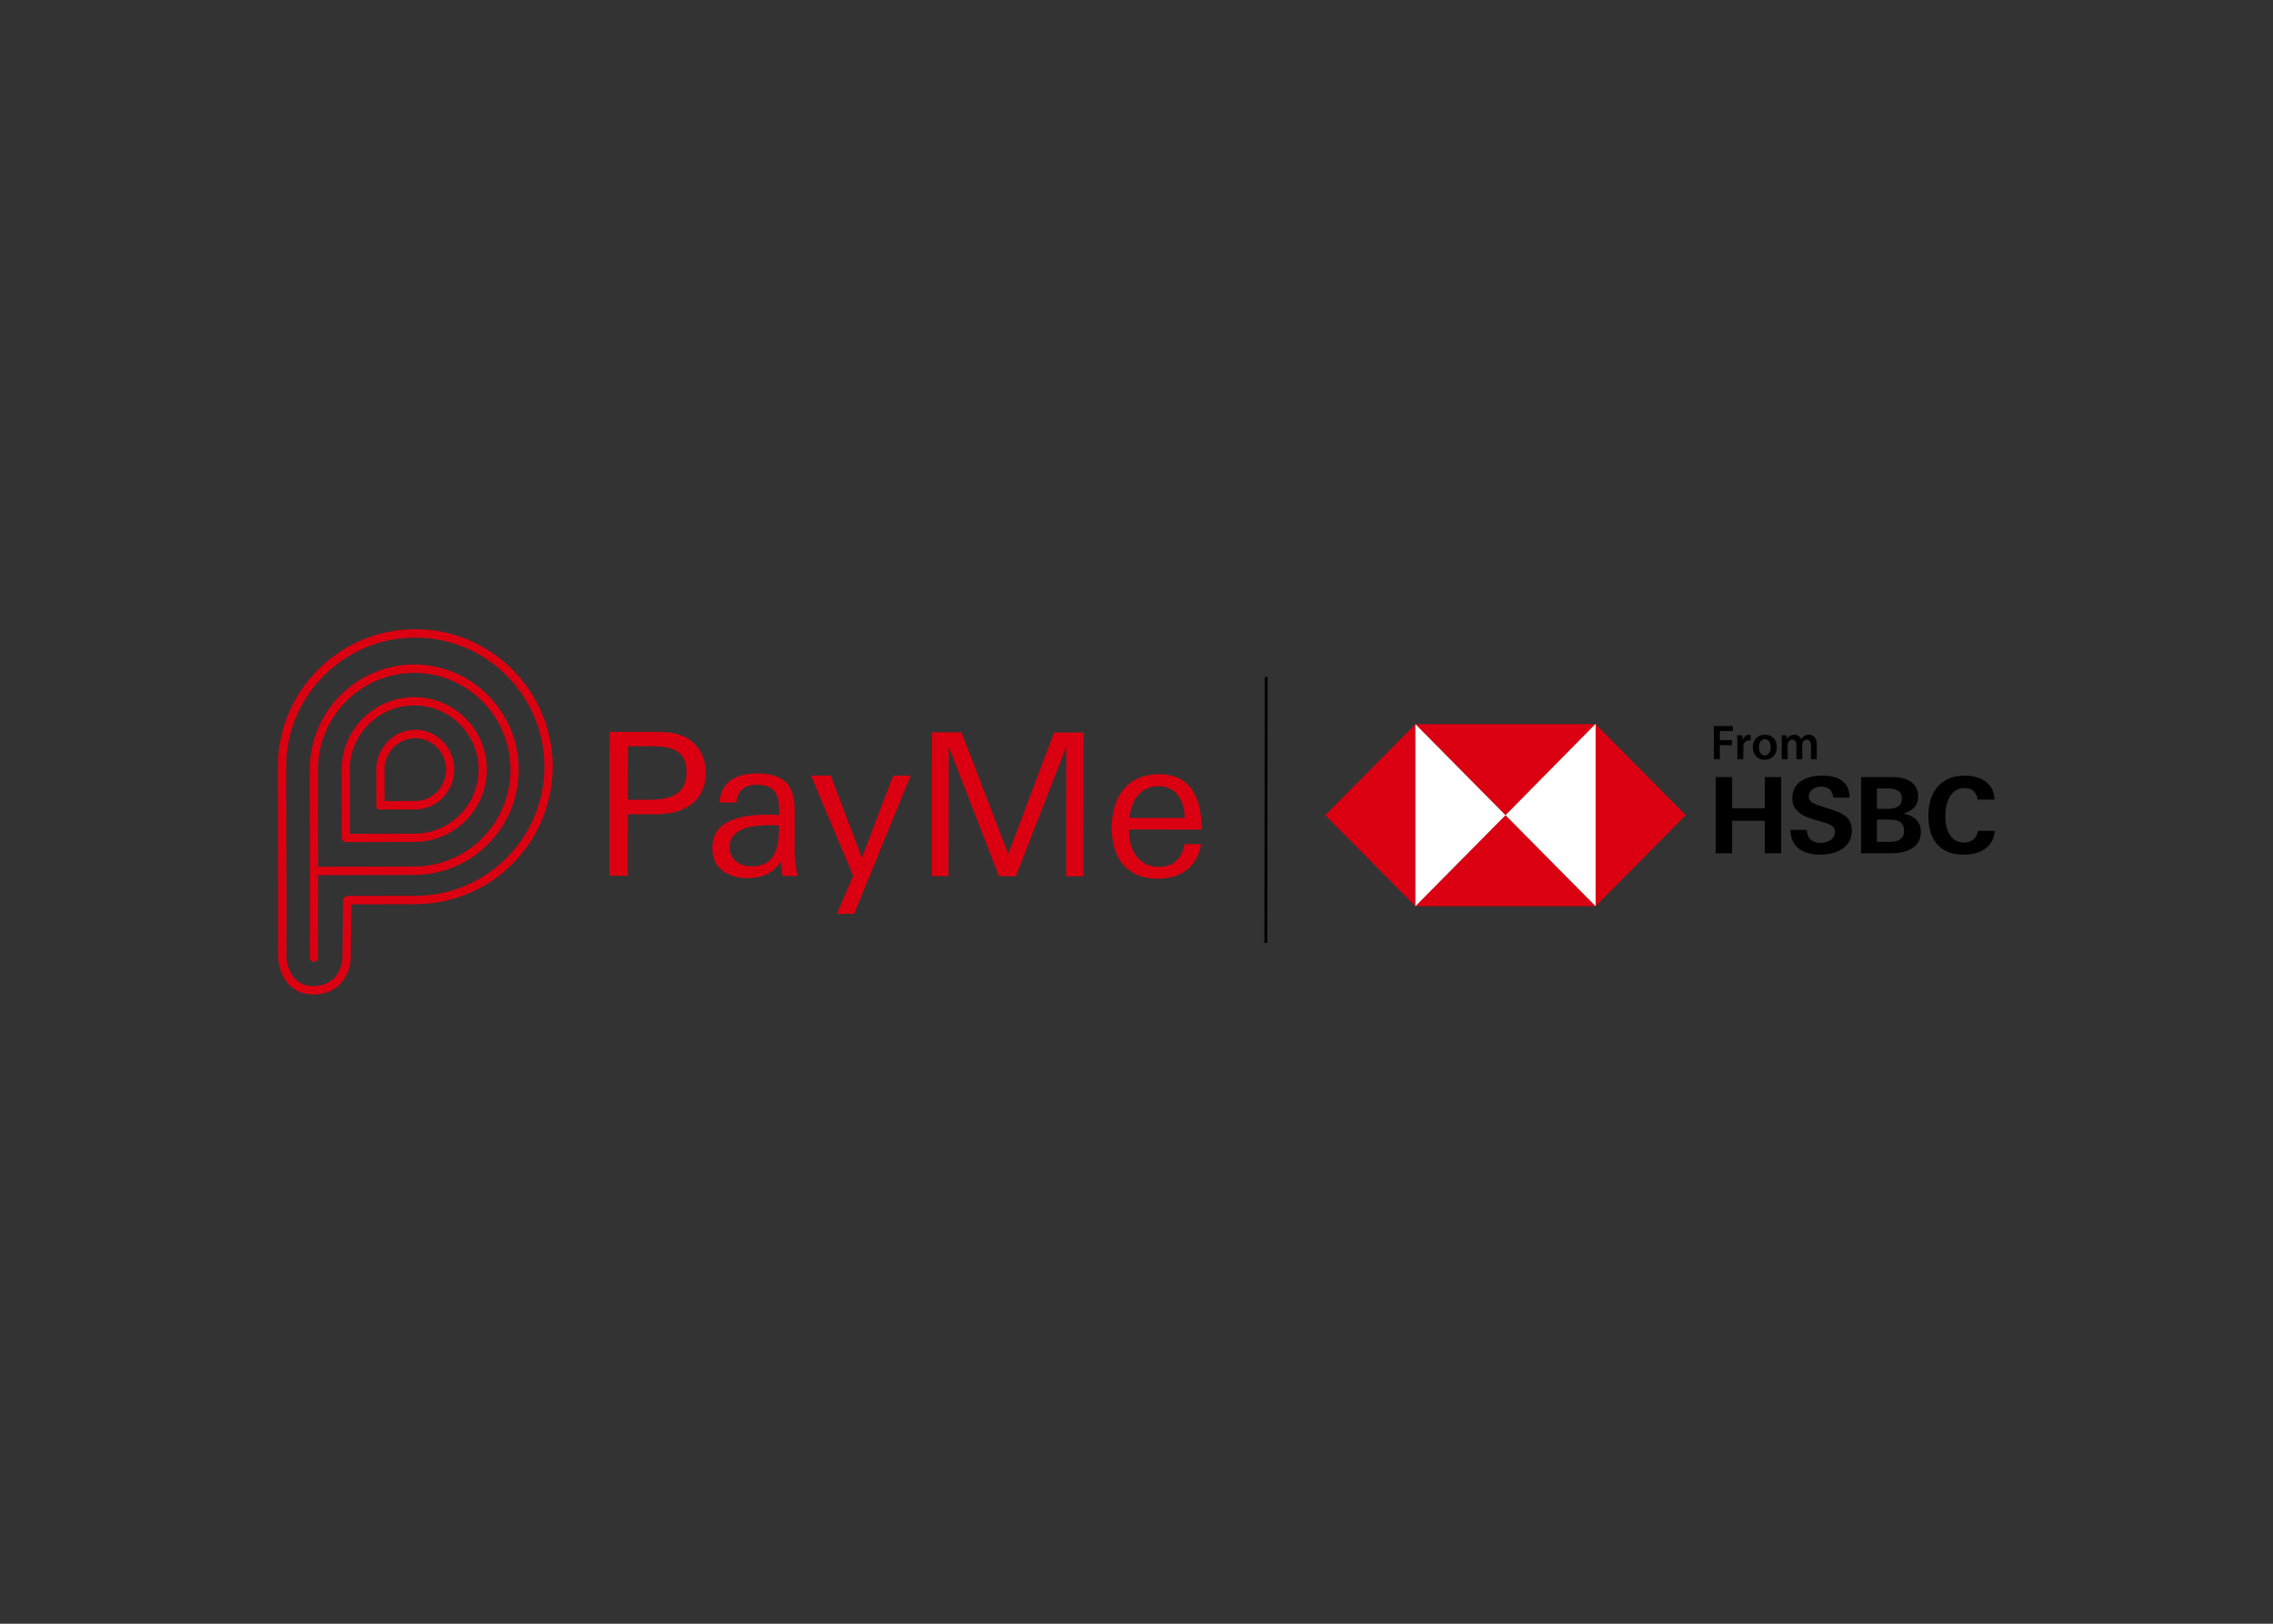 <svg clip-rule="evenodd" fill-rule="evenodd" stroke-linejoin="round" stroke-miterlimit="2" viewBox="0 0 560 400" xmlns="http://www.w3.org/2000/svg"><rect x="0" y="0" width="560" height="400" fill="#333333" stroke="none"/><g transform="matrix(.468 0 0 .468 68.45 154.532)"><g fill="#db0011"><path d="m71.848 36.76c-21.079-.03-38.25 17.047-38.28 38.07-.015 10.33.11 35.835.11 36.092.007 1.201.971 2.172 2.16 2.174h.011c.267 0 26.57-.106 35.895-.093 21.08.03 38.253-17.048 38.282-38.069.028-21.02-17.099-38.146-38.178-38.174m-.099 71.876c-7.756-.01-27.237.06-33.755.084-.03-6.426-.113-25.349-.102-33.886.026-18.61 15.257-33.733 33.951-33.707 18.694.027 33.882 15.19 33.856 33.802-.025 18.612-15.254 33.733-33.95 33.707"/><path d="m71.87 19.573c-30.33-.043-55.041 24.768-55.084 55.304-.018 11.828.088 37.093.136 48.091-.006.06-.018.117-.018.176l-.07 50.733c0 1.224.969 2.213 2.168 2.215 1.198 0 2.169-.988 2.17-2.209l.06-43.418c8.257-.032 38.67-.144 50.49-.128 30.334.041 55.047-24.767 55.088-55.307.04-30.537-24.604-55.416-54.938-55.457m-.145 106.341c-11.791-.017-42.084.095-50.452.127-.04-8.335-.17-38.037-.151-51.157.037-28.097 22.802-50.928 50.743-50.889 27.942.04 50.642 22.932 50.605 51.03-.038 28.098-22.802 50.926-50.745 50.89"/><path d="m72.44.72c-39.889-.053-72.382 32.374-72.438 72.289-.027 20.163.211 69.962.213 70.448l-.039 29.949c-.006 5.074 3.359 19.573 18.404 19.594 16.103.022 19.746-13.901 19.752-18.781.005-3.551.262-22.393.35-28.667 11.188-.039 22.375-.058 33.563-.056 39.888.056 72.383-32.373 72.438-72.287.054-39.915-32.353-72.433-72.243-72.489m-.19 140.343c-6.767-.011-18.62.01-35.237.06-.206 0-.409.029-.606.089l-.502.148c-.923.278-1.563 1.131-1.572 2.095-.015 1.079-.37 26.475-.378 30.757 0 .145-.678 14.373-15.37 14.353-13.453-.02-14.036-15.004-14.036-15.156l.042-29.96c-.003-.502-.241-50.288-.213-70.437.049-37.47 30.579-67.91 68.054-67.86 37.478.055 67.924 30.58 67.874 68.049-.051 37.469-30.582 67.914-68.056 67.862" transform="translate(0 .279)"/><path d="m197.348 62.618-13.064-.018-.039 28.174 10.265.013c10.472.015 20.635-1.646 20.652-14.632.016-11.418-8.17-13.523-17.814-13.537m14.263 33.851c-3.945 1.458-8.713 1.977-13.586 1.97l-13.789-.02-.044 32.365-9.747-.015.1-75.725 23.124.032c6.428.011 13.064.123 18.66 3.798 6.111 3.988 9.003 10.905 8.993 18.027-.013 9.217-5.1 16.434-13.71 19.568m47.575 7.709c-8.088-.01-21.363.913-21.378 11.701-.01 6.493 5.48 9.96 11.497 9.97 13.166.016 14.53-10.772 14.545-21.454-2.177-.213-3.213-.213-4.664-.217zm6.497 26.72c-.416-2.203-.825-5.242-.927-7.44-4.363 6.383-10.171 8.574-17.74 8.564-9.748-.014-18.348-4.949-18.333-15.736.02-15.815 17.239-17.677 29.99-17.66 1.73.011 3.459.083 5.184.218l.003-3.143c.013-8.169-2.885-12.78-11.49-12.792-6.428-.009-10.27 2.393-10.9 9.304l-8.915-.012c.532-11.517 9.767-15.276 19.616-15.262 13.374.016 19.9 5.158 19.882 18.985l-.03 19.48c-.01 6.913.918 13.091 1.642 15.503l-7.982-.01zm37.706 19.95-9.123-.014 8.633-19.99-22.222-52.82 10.37.015 16.425 43.28 16.442-43.235 9.227.013zm111.587-19.746.092-68.182-26.53 68.145-8.917-.01-26.452-68.325-.091 68.287-8.815-.013.103-75.723 15.554.02 24.59 64.03 24.14-63.96 15.554.022-.103 75.724zm48.579-47.482c-9.643-.013-14.425 7.938-15.264 16.739l29.032.039c.116-8.694-4.229-16.764-13.768-16.777zm-15.48 22.813-.002 1.047c-.015 9.742 5.16 18.649 15.734 18.663 7.465.01 12.346-4.591 13.496-12.025l8.711.013c-2.09 12.459-11.016 18.208-22.938 18.192-16.279-.023-24.147-11.031-24.125-26.744.021-15.813 7.92-28.264 24.925-28.243 17.52.025 22.48 13.752 22.46 29.149l-38.26-.052zm-375.706-52.485c-11.31-.016-20.527 9.377-20.54 20.94-.008 5.607.055 19.374.055 19.374.006.924.73 1.672 1.624 1.672h.008s13.854-.055 18.796-.048c11.311.014 20.526-9.38 20.542-20.94.015-11.563-9.174-20.982-20.485-20.998m-.05 37.498c-3.668-.005-12.563.026-16.137.04-.017-3.604-.053-12.46-.048-16.59.013-9.115 7.293-16.519 16.228-16.507 8.937.013 16.197 7.436 16.184 16.552-.01 9.112-7.292 16.518-16.227 16.505"/></g><path d="m520.848 166.159-1.493-.004.211-139.982 1.492.003zm235.108-114.191h9.992v2.623h-6.83v4.825h6.366v2.622h-6.366v7.42h-3.162zm12.382 8.927c0-1.71-.027-2.933-.104-4.074h2.75l.102 2.413h.103c.617-1.788 2.082-2.697 3.416-2.697.308 0 .487.025.743.078v3.01c-.304-.068-.614-.103-.925-.105-1.513 0-2.542.987-2.823 2.413-.065.325-.1.655-.105.986v6.538h-3.157zm11.377 2.258c0 2.438 1.183 4.28 3.108 4.28 1.794 0 3.055-1.789 3.055-4.333 0-1.97-.875-4.229-3.032-4.229-2.236 0-3.131 2.18-3.131 4.282m9.425-.132c0 4.647-3.237 6.721-6.423 6.721-3.543 0-6.265-2.465-6.265-6.51 0-4.154 2.697-6.695 6.471-6.695 3.726 0 6.217 2.648 6.217 6.484m2.596-2.436c0-1.453-.028-2.672-.106-3.762h2.723l.133 1.867h.077c.613-.984 1.745-2.152 3.851-2.152 1.645 0 2.927.933 3.468 2.334.486-.7 1-1.22 1.591-1.582.695-.492 1.49-.752 2.519-.752 2.078 0 4.183 1.424 4.183 5.473v7.446h-3.08v-6.98c0-2.1-.719-3.345-2.237-3.345-1.079 0-1.872.78-2.208 1.684-.093.348-.145.706-.155 1.067v7.574h-3.079v-7.314c0-1.765-.695-3.011-2.159-3.011-1.182 0-1.978.933-2.26 1.816-.129.31-.18.675-.18 1.038v7.47h-3.081zm-8.942 41.232h-17.201v17.152h-8.626v-40.131h8.626v16.429h17.2v-16.429h8.629v40.131h-8.628zm29.284 17.874c-8.571 0-15.606-3.441-15.77-13.044h8.624c.112 4.273 2.584 6.828 7.312 6.828 3.516 0 7.472-1.776 7.472-5.773 0-3.108-2.692-4.108-7.145-5.385l-2.857-.833c-6.264-1.832-12.474-4.274-12.474-11.489 0-8.938 8.244-11.934 15.773-11.934 7.748 0 14.394 2.72 14.45 11.601h-8.627c-.33-3.664-2.416-5.772-6.485-5.772-3.185 0-6.374 1.72-6.374 5.272 0 2.941 2.639 3.83 8.245 5.606l3.297 1.056c6.813 2.165 11.099 4.55 11.099 11.212 0 9.158-8.737 12.655-16.54 12.655m36.069-6.717c4.012 0 7.97-.943 7.97-5.827 0-4.776-3.408-5.885-7.475-5.885h-6.814v11.712h6.32zm-.823-17.429c3.791 0 7.636-.778 7.636-5.44 0-4.163-3.625-5.273-7.086-5.273h-6.046v10.713zm-13.849-16.707h13.792c4.343 0 6.101.112 7.805.498 4.835 1.11 8.461 4.275 8.461 9.66 0 5.161-3.24 7.826-7.912 9.045 5.385 1.001 9.341 3.775 9.341 9.714 0 9.104-8.903 11.214-15.88 11.214h-15.607z"/><path d="m19.444 42.412c-12.804 0-18.574-8.272-18.574-20.482 0-12.1 6.375-21.148 19.014-21.148 7.913 0 15.606 3.552 15.827 12.655h-8.903c-.441-3.997-3.078-6.107-6.924-6.107-7.748 0-10.112 8.437-10.112 14.876 0 6.385 2.364 13.821 9.836 13.821 3.901 0 6.759-2.108 7.363-6.16h8.958c-.989 9.104-8.242 12.545-16.485 12.545" transform="translate(868 77.279)"/><path d="m741.155 98.903-47.436-47.917v95.834z" fill="#db0011"/><path d="m646.284 98.903 47.436-47.917h-94.872zm-94.872 0 47.435 47.917v-95.834zm94.872 0-47.437 47.917h94.873z" fill="#db0011"/><path d="m646.284 98.903 47.436-48.083v96zm-47.438-47.917 47.438 47.917-47.437 47.916z" fill="#fff"/></g></svg>
